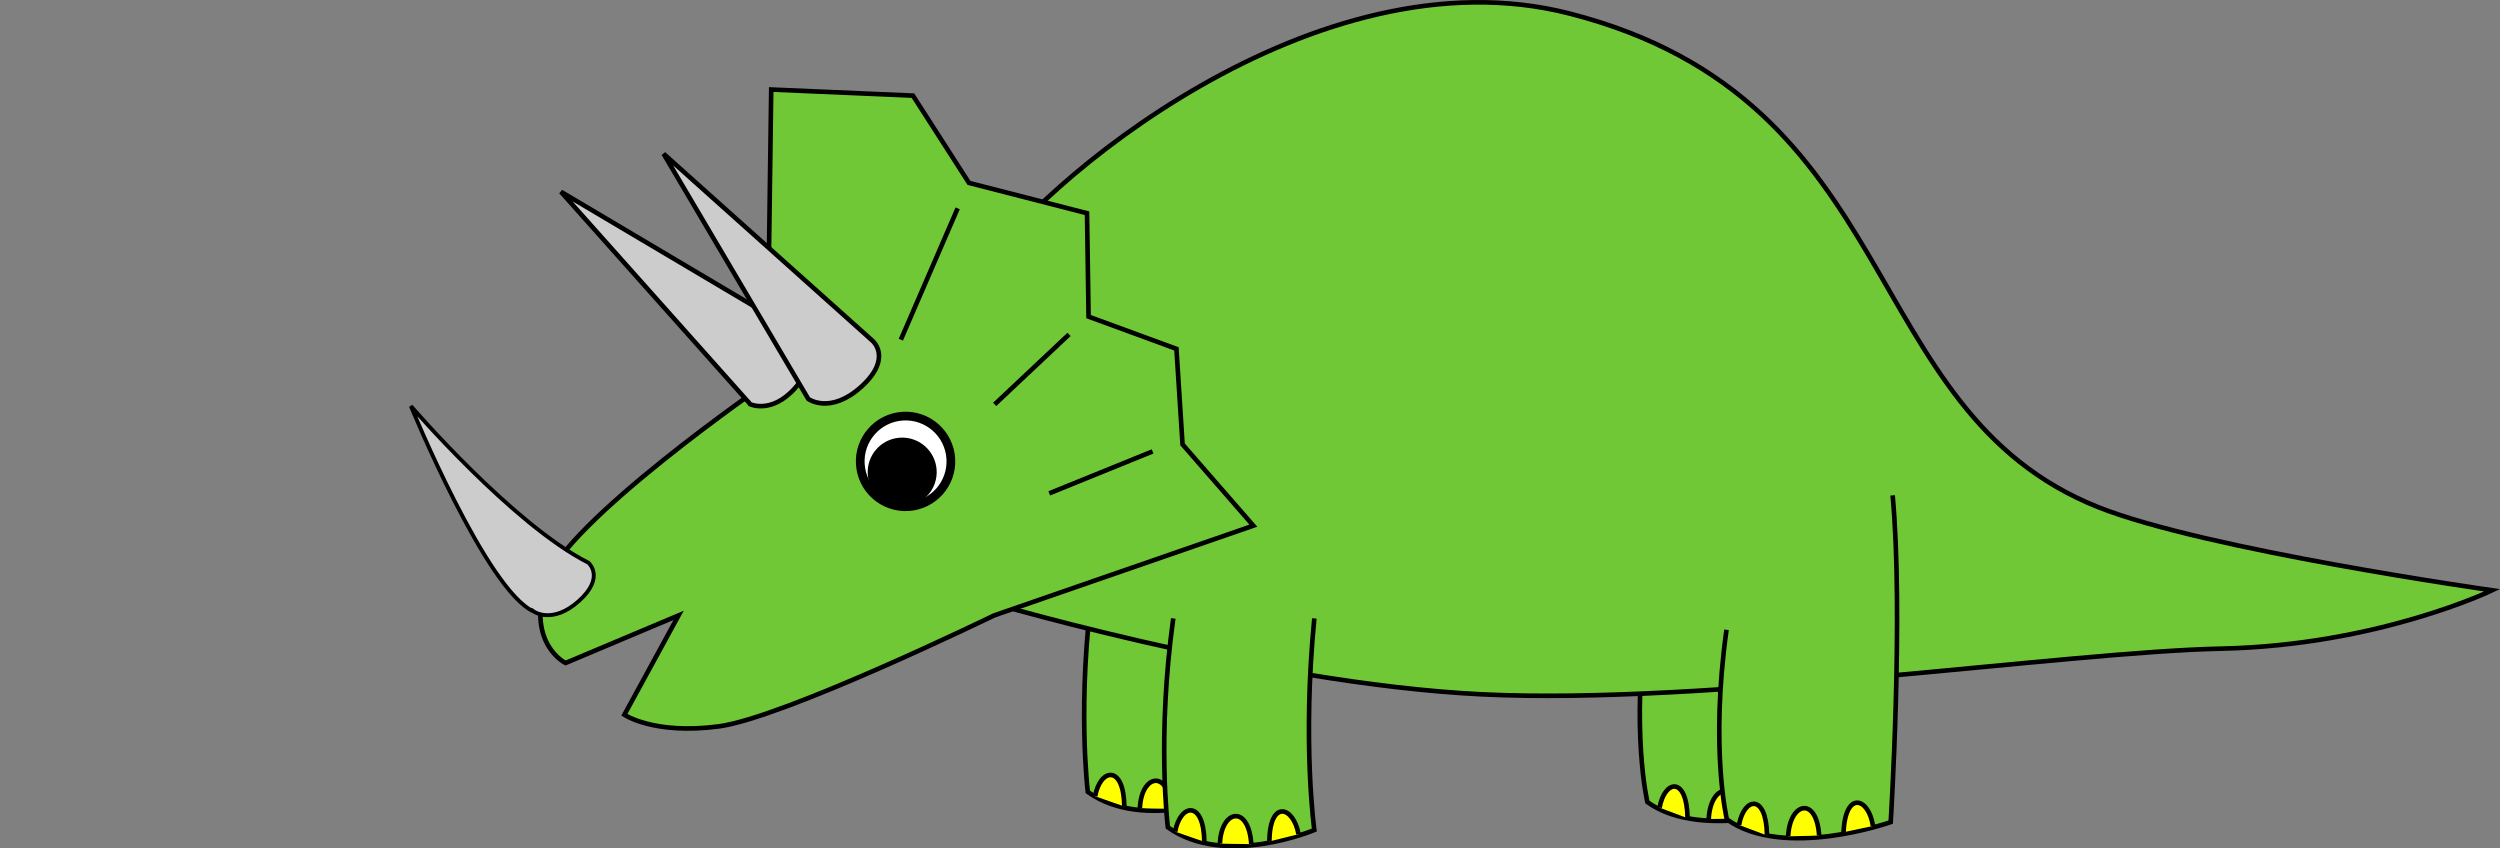 <?xml version="1.0" encoding="UTF-8" standalone="no"?>
<svg
   xmlns:dc="http://purl.org/dc/elements/1.1/"
   xmlns:cc="http://creativecommons.org/ns#"
   xmlns:rdf="http://www.w3.org/1999/02/22-rdf-syntax-ns#"
   xmlns:svg="http://www.w3.org/2000/svg"
   xmlns="http://www.w3.org/2000/svg"
   xmlns:sodipodi="http://sodipodi.sourceforge.net/DTD/sodipodi-0.dtd"
   xmlns:inkscape="http://www.inkscape.org/namespaces/inkscape"
   sodipodi:docname="triceratops2.svg"
   inkscape:version="1.0beta2 (2b71d25, 2019-12-03)"
   id="svg8"
   version="1.1"
   viewBox="0 0 143.429 48.674"
   height="48.674mm"
   width="143.429mm">
  <rect x="0" y="0" width="143.429" height="48.674" fill="#808080" stroke="none"/>
  <defs
     id="defs2" />
  <sodipodi:namedview
     inkscape:window-maximized="0"
     inkscape:window-y="23"
     inkscape:window-x="12"
     inkscape:window-height="797"
     inkscape:window-width="1281"
     inkscape:snap-global="false"
     showgrid="false"
     inkscape:document-rotation="0"
     inkscape:current-layer="g1325"
     inkscape:document-units="mm"
     inkscape:cy="25.184874"
     inkscape:cx="270.75885"
     inkscape:zoom="1.360617"
     inkscape:pageshadow="2"
     inkscape:pageopacity="0.0"
     borderopacity="1.0"
     bordercolor="#666666"
     pagecolor="#ffffff"
     id="base" />
  <g
     inkscape:groupmode="layer"
     id="layer3"
     inkscape:label="Legs bottom"
     style="display:inline;mix-blend-mode:normal"
     transform="translate(-29.024,-27.552)">
    <g
       id="g2211-3"
       transform="translate(-4.558,-0.991)">
      <path
         sodipodi:nodetypes="cccc"
         inkscape:connector-curvature="0"
         id="path2062-5-9"
         d="m 128.076,63.684 c -0.948,6.829 0.021,10.878 0.021,10.878 3.268,2.334 9.399,0.156 9.399,0.156 0,0 0.742,-11.934 0.111,-18.747"
         style="font-variation-settings:normal;vector-effect:none;fill:#71c837;fill-opacity:1;stroke:#000000;stroke-width:0.265px;stroke-linecap:butt;stroke-linejoin:miter;stroke-miterlimit:4;stroke-dasharray:none;stroke-dashoffset:0;stroke-opacity:1;stop-color:#000000" />
      <path
         sodipodi:nodetypes="cc"
         inkscape:connector-curvature="0"
         id="path2078-9-6"
         d="m 128.794,74.878 c 0.291,-1.602 1.574,-1.818 1.605,0.606"
         style="fill:#ffff00;stroke:#000000;stroke-width:0.265px;stroke-linecap:butt;stroke-linejoin:miter;stroke-opacity:1" />
      <path
         sodipodi:nodetypes="cc"
         style="fill:#ffff00;stroke:#000000;stroke-width:0.265px;stroke-linecap:butt;stroke-linejoin:miter;stroke-opacity:1"
         d="m 131.615,75.536 c 0.083,-1.935 1.62,-2.35 1.777,-0.052"
         id="path2078-4-3-5"
         inkscape:connector-curvature="0" />
      <path
         style="fill:#ffff00;stroke:#000000;stroke-width:0.265px;stroke-linecap:butt;stroke-linejoin:miter;stroke-opacity:1"
         d="M 136.478,74.939 C 136.245,73.328 134.908,72.874 134.789,75.294"
         id="path2078-3-5-6"
         inkscape:connector-curvature="0"
         sodipodi:nodetypes="cc" />
    </g>
    <g
       id="g2138-8"
       transform="translate(-4.591,-2.029)">
      <path
         style="font-variation-settings:normal;opacity:1;vector-effect:none;fill:#71c837;fill-opacity:1;stroke:#000000;stroke-width:0.265px;stroke-linecap:butt;stroke-linejoin:miter;stroke-miterlimit:4;stroke-dasharray:none;stroke-dashoffset:0;stroke-opacity:1;stop-color:#000000;stop-opacity:1"
         d="m 96.336,63.031 c -0.948,6.829 -0.311,11.984 -0.311,11.984 3.268,2.334 8.404,0.156 8.404,0.156 0,0 -0.696,-4.994 0,-12.139"
         id="path2062-6"
         inkscape:connector-curvature="0"
         sodipodi:nodetypes="cccc" />
      <path
         style="fill:#ffff00;stroke:#000000;stroke-width:0.265px;stroke-linecap:butt;stroke-linejoin:miter;stroke-opacity:1"
         d="m 96.444,75.264 c 0.291,-1.602 1.644,-1.841 1.675,0.583"
         id="path2078-35"
         inkscape:connector-curvature="0"
         sodipodi:nodetypes="cc" />
      <path
         inkscape:connector-curvature="0"
         id="path2078-4-8"
         d="m 99.013,75.943 c 0.083,-1.935 1.644,-2.257 1.8,0.041"
         style="fill:#ffff00;stroke:#000000;stroke-width:0.265px;stroke-linecap:butt;stroke-linejoin:miter;stroke-opacity:1"
         sodipodi:nodetypes="cc" />
      <path
         sodipodi:nodetypes="cc"
         inkscape:connector-curvature="0"
         id="path2078-3-1"
         d="m 103.523,75.409 c -0.291,-1.602 -1.644,-2.007 -1.675,0.416"
         style="fill:#ffff00;stroke:#000000;stroke-width:0.265px;stroke-linecap:butt;stroke-linejoin:miter;stroke-opacity:1" />
    </g>
  </g>
  <g
     transform="translate(-29.024,-27.552)"
     style="display:none"
     inkscape:label="Eat4"
     id="g1325"
     inkscape:groupmode="layer">
    <path
       style="font-variation-settings:normal;display:inline;opacity:1;vector-effect:none;fill:#71c837;fill-opacity:1;stroke:#000000;stroke-width:0.265px;stroke-linecap:butt;stroke-linejoin:miter;stroke-miterlimit:4;stroke-dasharray:none;stroke-dashoffset:0;stroke-opacity:1;stop-color:#000000;stop-opacity:1"
       d="M 84.975,43.577 C 88.554,37.974 104.583,24.619 119.058,28.325 c 19.454,4.98 16.337,22.75 30.348,28.325 6.137,2.442 22.255,7.159 22.255,7.159 0,0 -6.225,2.023 -15.096,1.868 -8.871,-0.156 -29.57,2.334 -42.487,1.712 -12.917,-0.623 -29.414,-5.603 -29.414,-5.603 z"
       id="path1301"
       inkscape:connector-curvature="0"
       sodipodi:nodetypes="csscsscc" />
    <g
       transform="rotate(16.362,73.202,41.482)"
       id="g1323">
      <path
         sodipodi:nodetypes="cccccccccczccczc"
         inkscape:connector-curvature="0"
         id="path1303"
         d="m 85.259,63.439 15.173,-4.191 -3.757,-4.913 10e-7,-5.491 -4.913,-2.168 0.289,-5.925 -6.647,-2.168 -2.89,-5.202 -8.092,-0.867 -1.301,16.763 c 0,0 -12.166,7.276 -13.439,10.694 -1.273,3.417 0.867,4.624 0.867,4.624 l 6.647,-2.312 -6.935,2.658 c 0,0 5.074,4.092 8.813,3.844 3.74,-0.247 16.185,-5.347 16.185,-5.347 z"
         style="fill:#71c837;stroke:#000000;stroke-width:0.265px;stroke-linecap:butt;stroke-linejoin:miter;stroke-opacity:1" />
      <g
         transform="translate(54.598,29.007)"
         id="g1309">
        <circle
           style="fill:#ffffff;stroke:#000000;stroke-width:0.5;stroke-miterlimit:4;stroke-dasharray:none"
           id="circle1305"
           cx="26.156"
           cy="-25.289"
           r="2.601"
           transform="scale(1,-1)" />
        <circle
           r="1.806"
           cy="-25.435"
           cx="25.469"
           id="circle1307"
           style="fill:#000000;stroke:#000000;stroke-width:0.347;stroke-miterlimit:4;stroke-dasharray:none"
           transform="scale(1,-1)" />
      </g>
      <path
         style="fill:#cccccc;stroke:#000000;stroke-width:0.265px;stroke-linecap:butt;stroke-linejoin:miter;stroke-opacity:1"
         d="M 72.079,50.46 62.01,37.6 75.304,46.674 c 0,0 1.271,0.828 -0.293,2.678 -1.564,1.85 -2.932,1.108 -2.932,1.108 z"
         id="path1311"
         inkscape:connector-curvature="0"
         sodipodi:nodetypes="ccczc" />
      <path
         sodipodi:nodetypes="ccczc"
         inkscape:connector-curvature="0"
         id="path1313"
         d="M 75.414,50.367 68.026,35.801 79.311,47.277 c 0,0 1.086,1.059 -0.806,2.571 -1.893,1.512 -3.091,0.519 -3.091,0.519 z"
         style="fill:#cccccc;stroke:#000000;stroke-width:0.265px;stroke-linecap:butt;stroke-linejoin:miter;stroke-opacity:1" />
      <path
         style="fill:#cccccc;stroke:#000000;stroke-width:0.223px;stroke-linecap:butt;stroke-linejoin:miter;stroke-opacity:1"
         d="M 58.913,61.528 C 56.28,60.146 52.634,49.319 52.634,49.319 c 0,0 5.409,7.161 9.591,9.619 0,0 0.923,0.887 -0.685,2.155 -1.609,1.267 -2.627,0.435 -2.627,0.435 z"
         id="path1315"
         inkscape:connector-curvature="0"
         sodipodi:nodetypes="ccczc" />
      <path
         sodipodi:nodetypes="cc"
         inkscape:connector-curvature="0"
         id="path1317"
         d="m 80.928,47.312 3.735,-7.315"
         style="fill:none;stroke:#000000;stroke-width:0.265px;stroke-linecap:butt;stroke-linejoin:miter;stroke-opacity:1" />
      <path
         sodipodi:nodetypes="cc"
         inkscape:connector-curvature="0"
         id="path1319"
         d="m 86.064,51.358 4.513,-3.735"
         style="fill:none;stroke:#000000;stroke-width:0.265px;stroke-linecap:butt;stroke-linejoin:miter;stroke-opacity:1" />
      <path
         sodipodi:nodetypes="cc"
         inkscape:connector-curvature="0"
         id="path1321"
         d="m 88.865,56.65 6.07,-2.023"
         style="fill:none;stroke:#000000;stroke-width:0.265px;stroke-linecap:butt;stroke-linejoin:miter;stroke-opacity:1" />
    </g>
  </g>
  <g
     transform="translate(-29.024,-27.552)"
     style="display:none"
     inkscape:label="Eat 3"
     id="g444"
     inkscape:groupmode="layer">
    <path
       style="font-variation-settings:normal;display:inline;opacity:1;vector-effect:none;fill:#71c837;fill-opacity:1;stroke:#000000;stroke-width:0.265px;stroke-linecap:butt;stroke-linejoin:miter;stroke-miterlimit:4;stroke-dasharray:none;stroke-dashoffset:0;stroke-opacity:1;stop-color:#000000;stop-opacity:1"
       d="m 84.975,43.577 c 6.846,-3.871 19.609,-18.957 34.083,-15.252 19.454,4.98 16.337,22.75 30.348,28.325 6.137,2.442 22.255,7.159 22.255,7.159 0,0 -6.225,2.023 -15.096,1.868 -8.871,-0.156 -29.57,2.334 -42.487,1.712 -12.917,-0.623 -21.047,-4.717 -29.414,-5.603 -8.367,-0.886 -20.535,-0.469 -20.535,-0.469 0.052,-3.035 0.104,-6.07 0.156,-9.104 0,0 13.845,-4.765 20.69,-8.636 z"
       id="path420"
       inkscape:connector-curvature="0"
       sodipodi:nodetypes="zsscsszccz" />
    <g
       id="g1299">
      <path
         sodipodi:nodetypes="cccccccccczccczcc"
         inkscape:connector-curvature="0"
         id="path422"
         d="m 52.914,68.644 15.307,3.672 -0.912,-6.118 2.656,-4.806 -3.252,-4.274 3.119,-5.046 -4.769,-5.113 -0.013,-5.951 -6.663,-4.674 -9.247,14.042 c 0,0 -14.168,0.483 -16.935,2.858 -2.767,2.375 -1.695,4.26 -1.695,4.26 l 7.153,1.398 -7.468,-1.364 c 0,0 2.574,6.371 5.966,7.964 3.393,1.593 16.752,3.15 16.752,3.15 z"
         style="fill:#71c837;stroke:#000000;stroke-width:0.265px;stroke-linecap:butt;stroke-linejoin:miter;stroke-opacity:1" />
      <g
         transform="matrix(0.934,0.038,-0.516,0.068,41.437,55.553)"
         id="g428"
         style="stroke:#000000;stroke-width:3.466;stroke-miterlimit:4;stroke-dasharray:none;stroke-opacity:1">
        <circle
           style="fill:#ffffff;stroke:#000000;stroke-width:3.466;stroke-miterlimit:4;stroke-dasharray:none;stroke-opacity:1"
           id="circle424"
           cx="26.156"
           cy="-25.289"
           r="2.601"
           transform="scale(1,-1)" />
        <circle
           r="1.806"
           cy="-25.435"
           cx="25.469"
           id="circle426"
           style="fill:#000000;stroke:#000000;stroke-width:3.466;stroke-miterlimit:4;stroke-dasharray:none;stroke-opacity:1"
           transform="scale(1,-1)" />
      </g>
      <path
         style="fill:#cccccc;stroke:#000000;stroke-width:0.265px;stroke-linecap:butt;stroke-linejoin:miter;stroke-opacity:1"
         d="m 47.657,50.908 -2.592,-16.126 7.245,14.372 c 0,0 0.712,1.34 -1.552,2.202 -2.264,0.863 -3.102,-0.448 -3.102,-0.448 z"
         id="path430"
         inkscape:connector-curvature="0"
         sodipodi:nodetypes="ccczc" />
      <path
         sodipodi:nodetypes="ccczc"
         inkscape:connector-curvature="0"
         id="path432"
         d="m 50.621,52.441 0.581,-16.323 4.325,15.504 c 0,0 0.439,1.452 -1.949,1.86 -2.388,0.408 -2.956,-1.041 -2.956,-1.041 z"
         style="fill:#cccccc;stroke:#000000;stroke-width:0.265px;stroke-linecap:butt;stroke-linejoin:miter;stroke-opacity:1" />
      <path
         style="fill:#cccccc;stroke:#000000;stroke-width:0.223px;stroke-linecap:butt;stroke-linejoin:miter;stroke-opacity:1"
         d="m 30.78,54.227 c -1.636,-2.484 0.411,-13.723 0.411,-13.723 0,0 1.27,8.885 3.741,13.059 0,0 0.379,1.223 -1.642,1.554 -2.021,0.331 -2.51,-0.89 -2.51,-0.89 z"
         id="path434"
         inkscape:connector-curvature="0"
         sodipodi:nodetypes="ccczc" />
      <path
         sodipodi:nodetypes="cc"
         inkscape:connector-curvature="0"
         id="path436"
         d="m 56.925,52.434 6.807,-4.595"
         style="fill:none;stroke:#000000;stroke-width:0.265px;stroke-linecap:butt;stroke-linejoin:miter;stroke-opacity:1" />
      <path
         sodipodi:nodetypes="cc"
         inkscape:connector-curvature="0"
         id="path438"
         d="m 59.463,58.46 5.757,-1.086"
         style="fill:none;stroke:#000000;stroke-width:0.265px;stroke-linecap:butt;stroke-linejoin:miter;stroke-opacity:1" />
      <path
         sodipodi:nodetypes="cc"
         inkscape:connector-curvature="0"
         id="path440"
         d="m 59.355,64.446 6.291,1.165"
         style="fill:none;stroke:#000000;stroke-width:0.265px;stroke-linecap:butt;stroke-linejoin:miter;stroke-opacity:1" />
    </g>
  </g>
  <g
     inkscape:groupmode="layer"
     id="g418"
     inkscape:label="Eat 2"
     style="display:none"
     transform="translate(-29.024,-27.552)">
    <path
       sodipodi:nodetypes="zsscsszccz"
       inkscape:connector-curvature="0"
       id="path394"
       d="m 84.975,43.577 c 6.846,-3.871 19.609,-18.957 34.083,-15.252 19.454,4.98 16.337,22.75 30.348,28.325 6.137,2.442 22.255,7.159 22.255,7.159 0,0 -6.225,2.023 -15.096,1.868 -8.871,-0.156 -29.57,2.334 -42.487,1.712 -12.917,-0.623 -21.047,-4.717 -29.414,-5.603 -8.367,-0.886 -20.535,-0.469 -20.535,-0.469 0.052,-3.035 0.104,-6.07 0.156,-9.104 0,0 13.845,-4.765 20.69,-8.636 z"
       style="font-variation-settings:normal;display:inline;opacity:1;vector-effect:none;fill:#71c837;fill-opacity:1;stroke:#000000;stroke-width:0.265px;stroke-linecap:butt;stroke-linejoin:miter;stroke-miterlimit:4;stroke-dasharray:none;stroke-dashoffset:0;stroke-opacity:1;stop-color:#000000;stop-opacity:1" />
    <g
       transform="rotate(15.845,55.54,-37.147)"
       id="g416">
      <path
         style="fill:#71c837;stroke:#000000;stroke-width:0.265px;stroke-linecap:butt;stroke-linejoin:miter;stroke-opacity:1"
         d="m 85.259,63.439 15.173,-4.191 -3.757,-4.913 10e-7,-5.491 -4.913,-2.168 0.289,-5.925 -6.647,-2.168 -2.89,-5.202 -8.092,-0.867 -1.301,16.763 c 0,0 -12.166,7.276 -13.439,10.694 -1.273,3.417 0.089,3.263 0.089,3.263 l 7.425,-0.951 -0.746,6.852 c 0,0 -1.115,-0.102 2.624,-0.35 3.74,-0.247 16.185,-5.347 16.185,-5.347 z"
         id="path396"
         inkscape:connector-curvature="0"
         sodipodi:nodetypes="cccccccccczccczc" />
      <g
         id="g402"
         transform="translate(54.598,29.007)">
        <circle
           transform="scale(1,-1)"
           r="2.601"
           cy="-25.289"
           cx="26.156"
           id="circle398"
           style="fill:#ffffff;stroke:#000000;stroke-width:0.5;stroke-miterlimit:4;stroke-dasharray:none" />
        <circle
           transform="scale(1,-1)"
           style="fill:#000000;stroke:#000000;stroke-width:0.347;stroke-miterlimit:4;stroke-dasharray:none"
           id="circle400"
           cx="25.469"
           cy="-25.435"
           r="1.806" />
      </g>
      <path
         sodipodi:nodetypes="ccczc"
         inkscape:connector-curvature="0"
         id="path404"
         d="M 72.079,50.46 62.01,37.6 75.304,46.674 c 0,0 1.271,0.828 -0.293,2.678 -1.564,1.85 -2.932,1.108 -2.932,1.108 z"
         style="fill:#cccccc;stroke:#000000;stroke-width:0.265px;stroke-linecap:butt;stroke-linejoin:miter;stroke-opacity:1" />
      <path
         style="fill:#cccccc;stroke:#000000;stroke-width:0.265px;stroke-linecap:butt;stroke-linejoin:miter;stroke-opacity:1"
         d="M 75.414,50.367 68.026,35.801 79.311,47.277 c 0,0 1.086,1.059 -0.806,2.571 -1.893,1.512 -3.091,0.519 -3.091,0.519 z"
         id="path406"
         inkscape:connector-curvature="0"
         sodipodi:nodetypes="ccczc" />
      <path
         sodipodi:nodetypes="ccczc"
         inkscape:connector-curvature="0"
         id="path408"
         d="M 58.913,61.528 C 56.28,60.146 52.634,49.319 52.634,49.319 c 0,0 5.409,7.161 9.591,9.619 0,0 0.923,0.887 -0.685,2.155 -1.609,1.267 -2.627,0.435 -2.627,0.435 z"
         style="fill:#cccccc;stroke:#000000;stroke-width:0.223px;stroke-linecap:butt;stroke-linejoin:miter;stroke-opacity:1" />
      <path
         style="fill:none;stroke:#000000;stroke-width:0.265px;stroke-linecap:butt;stroke-linejoin:miter;stroke-opacity:1"
         d="m 80.928,47.312 3.735,-7.315"
         id="path410"
         inkscape:connector-curvature="0"
         sodipodi:nodetypes="cc" />
      <path
         style="fill:none;stroke:#000000;stroke-width:0.265px;stroke-linecap:butt;stroke-linejoin:miter;stroke-opacity:1"
         d="m 86.064,51.358 4.513,-3.735"
         id="path412"
         inkscape:connector-curvature="0"
         sodipodi:nodetypes="cc" />
      <path
         style="fill:none;stroke:#000000;stroke-width:0.265px;stroke-linecap:butt;stroke-linejoin:miter;stroke-opacity:1"
         d="m 88.865,56.65 6.07,-2.023"
         id="path414"
         inkscape:connector-curvature="0"
         sodipodi:nodetypes="cc" />
    </g>
  </g>
  <g
     transform="translate(-29.024,-27.552)"
     style="display:none"
     inkscape:label="Eat 1"
     id="g392"
     inkscape:groupmode="layer">
    <path
       style="font-variation-settings:normal;display:inline;opacity:1;vector-effect:none;fill:#71c837;fill-opacity:1;stroke:#000000;stroke-width:0.265px;stroke-linecap:butt;stroke-linejoin:miter;stroke-miterlimit:4;stroke-dasharray:none;stroke-dashoffset:0;stroke-opacity:1;stop-color:#000000;stop-opacity:1"
       d="M 84.975,43.577 C 88.554,37.974 104.583,24.619 119.058,28.325 c 19.454,4.98 16.337,22.75 30.348,28.325 6.137,2.442 22.255,7.159 22.255,7.159 0,0 -6.225,2.023 -15.096,1.868 -8.871,-0.156 -29.57,2.334 -42.487,1.712 -12.917,-0.623 -29.414,-5.603 -29.414,-5.603 z"
       id="path368"
       inkscape:connector-curvature="0"
       sodipodi:nodetypes="csscsscc" />
    <g
       id="g390">
      <path
         sodipodi:nodetypes="cccccccccczccczc"
         inkscape:connector-curvature="0"
         id="path370"
         d="m 85.259,63.439 15.173,-4.191 -3.757,-4.913 10e-7,-5.491 -4.913,-2.168 0.289,-5.925 -6.647,-2.168 -2.89,-5.202 -8.092,-0.867 -1.301,16.763 c 0,0 -12.166,7.276 -13.439,10.694 -1.273,3.417 0.089,3.263 0.089,3.263 l 7.425,-0.951 -0.746,6.852 c 0,0 -1.115,-0.102 2.624,-0.35 3.74,-0.247 16.185,-5.347 16.185,-5.347 z"
         style="fill:#71c837;stroke:#000000;stroke-width:0.265px;stroke-linecap:butt;stroke-linejoin:miter;stroke-opacity:1" />
      <g
         transform="translate(54.598,29.007)"
         id="g376">
        <circle
           style="fill:#ffffff;stroke:#000000;stroke-width:0.5;stroke-miterlimit:4;stroke-dasharray:none"
           id="circle372"
           cx="26.156"
           cy="-25.289"
           r="2.601"
           transform="scale(1,-1)" />
        <circle
           r="1.806"
           cy="-25.435"
           cx="25.469"
           id="circle374"
           style="fill:#000000;stroke:#000000;stroke-width:0.347;stroke-miterlimit:4;stroke-dasharray:none"
           transform="scale(1,-1)" />
      </g>
      <path
         style="fill:#cccccc;stroke:#000000;stroke-width:0.265px;stroke-linecap:butt;stroke-linejoin:miter;stroke-opacity:1"
         d="M 72.079,50.46 62.01,37.6 75.304,46.674 c 0,0 1.271,0.828 -0.293,2.678 -1.564,1.85 -2.932,1.108 -2.932,1.108 z"
         id="path378"
         inkscape:connector-curvature="0"
         sodipodi:nodetypes="ccczc" />
      <path
         sodipodi:nodetypes="ccczc"
         inkscape:connector-curvature="0"
         id="path380"
         d="M 75.414,50.367 68.026,35.801 79.311,47.277 c 0,0 1.086,1.059 -0.806,2.571 -1.893,1.512 -3.091,0.519 -3.091,0.519 z"
         style="fill:#cccccc;stroke:#000000;stroke-width:0.265px;stroke-linecap:butt;stroke-linejoin:miter;stroke-opacity:1" />
      <path
         style="fill:#cccccc;stroke:#000000;stroke-width:0.223px;stroke-linecap:butt;stroke-linejoin:miter;stroke-opacity:1"
         d="M 58.913,61.528 C 56.28,60.146 52.634,49.319 52.634,49.319 c 0,0 5.409,7.161 9.591,9.619 0,0 0.923,0.887 -0.685,2.155 -1.609,1.267 -2.627,0.435 -2.627,0.435 z"
         id="path382"
         inkscape:connector-curvature="0"
         sodipodi:nodetypes="ccczc" />
      <path
         sodipodi:nodetypes="cc"
         inkscape:connector-curvature="0"
         id="path384"
         d="m 80.928,47.312 3.735,-7.315"
         style="fill:none;stroke:#000000;stroke-width:0.265px;stroke-linecap:butt;stroke-linejoin:miter;stroke-opacity:1" />
      <path
         sodipodi:nodetypes="cc"
         inkscape:connector-curvature="0"
         id="path386"
         d="m 86.064,51.358 4.513,-3.735"
         style="fill:none;stroke:#000000;stroke-width:0.265px;stroke-linecap:butt;stroke-linejoin:miter;stroke-opacity:1" />
      <path
         sodipodi:nodetypes="cc"
         inkscape:connector-curvature="0"
         id="path388"
         d="m 88.865,56.65 6.07,-2.023"
         style="fill:none;stroke:#000000;stroke-width:0.265px;stroke-linecap:butt;stroke-linejoin:miter;stroke-opacity:1" />
    </g>
  </g>
  <g
     style="display:inline"
     inkscape:label="Position 2"
     id="g2316"
     inkscape:groupmode="layer"
     transform="translate(-29.024,-27.552)">
    <path
       style="font-variation-settings:normal;display:inline;opacity:1;vector-effect:none;fill:#71c837;fill-opacity:1;stroke:#000000;stroke-width:0.265px;stroke-linecap:butt;stroke-linejoin:miter;stroke-miterlimit:4;stroke-dasharray:none;stroke-dashoffset:0;stroke-opacity:1;stop-color:#000000;stop-opacity:1"
       d="M 84.975,43.577 C 88.554,37.974 104.583,24.619 119.058,28.325 c 19.454,4.98 16.337,22.75 30.348,28.325 6.137,2.442 22.597,4.768 22.597,4.768 0,0 -6.567,3.162 -15.552,3.348 -8.87,0.184 -29.456,3.245 -42.373,2.623 -12.917,-0.623 -29.414,-5.603 -29.414,-5.603 z"
       id="path2292"
       inkscape:connector-curvature="0"
       sodipodi:nodetypes="csscsscc" />
    <g
       id="g2357"
       transform="rotate(-3.655,76.592,50.659)">
      <g
         id="g2344">
        <g
           id="g2335">
          <path
             sodipodi:nodetypes="cccccccccczccczc"
             inkscape:connector-curvature="0"
             id="path2294"
             d="m 85.259,63.439 15.173,-4.191 -3.757,-4.913 10e-7,-5.491 -4.913,-2.168 0.289,-5.925 -6.647,-2.168 -2.89,-5.202 -8.092,-0.867 -1.301,16.763 c 0,0 -12.166,7.276 -13.439,10.694 -1.273,3.417 0.867,4.624 0.867,4.624 l 6.647,-2.312 -3.468,5.491 c 0,0 1.607,1.259 5.347,1.012 3.74,-0.247 16.185,-5.347 16.185,-5.347 z"
             style="fill:#71c837;stroke:#000000;stroke-width:0.265px;stroke-linecap:butt;stroke-linejoin:miter;stroke-opacity:1" />
          <circle
             transform="scale(1,-1)"
             r="2.601"
             cy="-54.296"
             cx="80.754"
             id="circle2296"
             style="fill:#ffffff;stroke:#000000;stroke-width:0.5;stroke-miterlimit:4;stroke-dasharray:none" />
          <path
             style="fill:#cccccc;stroke:#000000;stroke-width:0.265px;stroke-linecap:butt;stroke-linejoin:miter;stroke-opacity:1"
             d="M 72.079,50.46 62.01,37.6 75.304,46.674 c 0,0 1.271,0.828 -0.293,2.678 -1.564,1.85 -2.932,1.108 -2.932,1.108 z"
             id="path2302"
             inkscape:connector-curvature="0"
             sodipodi:nodetypes="ccczc" />
          <path
             sodipodi:nodetypes="ccczc"
             inkscape:connector-curvature="0"
             id="path2304"
             d="M 75.414,50.367 68.026,35.801 79.311,47.277 c 0,0 1.086,1.059 -0.806,2.571 -1.893,1.512 -3.091,0.519 -3.091,0.519 z"
             style="fill:#cccccc;stroke:#000000;stroke-width:0.265px;stroke-linecap:butt;stroke-linejoin:miter;stroke-opacity:1" />
          <path
             style="fill:#cccccc;stroke:#000000;stroke-width:0.223px;stroke-linecap:butt;stroke-linejoin:miter;stroke-opacity:1"
             d="M 58.913,61.528 C 56.28,60.146 52.634,49.319 52.634,49.319 c 0,0 5.409,7.161 9.591,9.619 0,0 0.923,0.887 -0.685,2.155 -1.609,1.267 -2.627,0.435 -2.627,0.435 z"
             id="path2306"
             inkscape:connector-curvature="0"
             sodipodi:nodetypes="ccczc" />
        </g>
        <circle
           r="1.806"
           cy="-54.897"
           cx="80.522"
           id="circle2298"
           style="fill:#000000;stroke:#000000;stroke-width:0.347;stroke-miterlimit:4;stroke-dasharray:none"
           transform="scale(1,-1)" />
      </g>
      <path
         sodipodi:nodetypes="cc"
         inkscape:connector-curvature="0"
         id="path2308"
         d="m 80.928,47.312 3.735,-7.315"
         style="fill:none;stroke:#000000;stroke-width:0.265px;stroke-linecap:butt;stroke-linejoin:miter;stroke-opacity:1" />
      <path
         sodipodi:nodetypes="cc"
         inkscape:connector-curvature="0"
         id="path2310"
         d="m 86.064,51.358 4.513,-3.735"
         style="fill:none;stroke:#000000;stroke-width:0.265px;stroke-linecap:butt;stroke-linejoin:miter;stroke-opacity:1" />
      <path
         sodipodi:nodetypes="cc"
         inkscape:connector-curvature="0"
         id="path2312"
         d="m 88.865,56.65 6.07,-2.023"
         style="fill:none;stroke:#000000;stroke-width:0.265px;stroke-linecap:butt;stroke-linejoin:miter;stroke-opacity:1" />
    </g>
  </g>
  <g
     inkscape:groupmode="layer"
     id="layer4"
     inkscape:label="Position 1"
     style="display:none"
     transform="translate(-29.024,-27.552)">
    <path
       sodipodi:nodetypes="csscsscc"
       inkscape:connector-curvature="0"
       id="path873"
       d="M 84.975,43.577 C 88.554,37.974 104.583,24.619 119.058,28.325 c 19.454,4.98 16.337,22.75 30.348,28.325 6.137,2.442 22.255,7.159 22.255,7.159 0,0 -6.225,2.023 -15.096,1.868 -8.871,-0.156 -29.57,2.334 -42.487,1.712 -12.917,-0.623 -29.414,-5.603 -29.414,-5.603 z"
       style="font-variation-settings:normal;display:inline;opacity:1;vector-effect:none;fill:#71c837;fill-opacity:1;stroke:#000000;stroke-width:0.265px;stroke-linecap:butt;stroke-linejoin:miter;stroke-miterlimit:4;stroke-dasharray:none;stroke-dashoffset:0;stroke-opacity:1;stop-color:#000000;stop-opacity:1" />
    <g
       id="g2278">
      <path
         style="fill:#71c837;stroke:#000000;stroke-width:0.265px;stroke-linecap:butt;stroke-linejoin:miter;stroke-opacity:1"
         d="m 85.259,63.439 15.173,-4.191 -3.757,-4.913 10e-7,-5.491 -4.913,-2.168 0.289,-5.925 -6.647,-2.168 -2.89,-5.202 -8.092,-0.867 -1.301,16.763 c 0,0 -12.166,7.276 -13.439,10.694 -1.273,3.417 0.867,4.624 0.867,4.624 l 6.647,-2.312 -3.468,5.491 c 0,0 1.607,1.259 5.347,1.012 3.74,-0.247 16.185,-5.347 16.185,-5.347 z"
         id="path12"
         inkscape:connector-curvature="0"
         sodipodi:nodetypes="cccccccccczccczc" />
      <g
         id="g843"
         transform="translate(54.598,29.007)">
        <circle
           transform="scale(1,-1)"
           r="2.601"
           cy="-25.289"
           cx="26.156"
           id="path14"
           style="fill:#ffffff;stroke:#000000;stroke-width:0.5;stroke-miterlimit:4;stroke-dasharray:none" />
        <circle
           transform="scale(1,-1)"
           style="fill:#000000;stroke:#000000;stroke-width:0.347;stroke-miterlimit:4;stroke-dasharray:none"
           id="circle839"
           cx="25.469"
           cy="-25.435"
           r="1.806" />
      </g>
      <path
         sodipodi:nodetypes="ccczc"
         inkscape:connector-curvature="0"
         id="path845"
         d="M 72.079,50.46 62.01,37.6 75.304,46.674 c 0,0 1.271,0.828 -0.293,2.678 -1.564,1.85 -2.932,1.108 -2.932,1.108 z"
         style="fill:#cccccc;stroke:#000000;stroke-width:0.265px;stroke-linecap:butt;stroke-linejoin:miter;stroke-opacity:1" />
      <path
         style="fill:#cccccc;stroke:#000000;stroke-width:0.265px;stroke-linecap:butt;stroke-linejoin:miter;stroke-opacity:1"
         d="M 75.414,50.367 68.026,35.801 79.311,47.277 c 0,0 1.086,1.059 -0.806,2.571 -1.893,1.512 -3.091,0.519 -3.091,0.519 z"
         id="path10"
         inkscape:connector-curvature="0"
         sodipodi:nodetypes="ccczc" />
      <path
         sodipodi:nodetypes="ccczc"
         inkscape:connector-curvature="0"
         id="path847"
         d="M 58.913,61.528 C 56.28,60.146 52.634,49.319 52.634,49.319 c 0,0 5.409,7.161 9.591,9.619 0,0 0.923,0.887 -0.685,2.155 -1.609,1.267 -2.627,0.435 -2.627,0.435 z"
         style="fill:#cccccc;stroke:#000000;stroke-width:0.223px;stroke-linecap:butt;stroke-linejoin:miter;stroke-opacity:1" />
      <path
         style="fill:none;stroke:#000000;stroke-width:0.265px;stroke-linecap:butt;stroke-linejoin:miter;stroke-opacity:1"
         d="m 80.928,47.312 3.735,-7.315"
         id="path849"
         inkscape:connector-curvature="0"
         sodipodi:nodetypes="cc" />
      <path
         style="fill:none;stroke:#000000;stroke-width:0.265px;stroke-linecap:butt;stroke-linejoin:miter;stroke-opacity:1"
         d="m 86.064,51.358 4.513,-3.735"
         id="path851"
         inkscape:connector-curvature="0"
         sodipodi:nodetypes="cc" />
      <path
         style="fill:none;stroke:#000000;stroke-width:0.265px;stroke-linecap:butt;stroke-linejoin:miter;stroke-opacity:1"
         d="m 88.865,56.65 6.07,-2.023"
         id="path853"
         inkscape:connector-curvature="0"
         sodipodi:nodetypes="cc" />
    </g>
  </g>
  <g
     id="layer1"
     inkscape:groupmode="layer"
     inkscape:label="Layer 1"
     style="display:inline"
     transform="translate(-29.024,-27.552)" />
  <g
     inkscape:groupmode="layer"
     id="layer2"
     inkscape:label="Legs top"
     style="display:inline"
     transform="translate(-29.024,-27.552)">
    <g
       id="g2138">
      <path
         sodipodi:nodetypes="cccc"
         inkscape:connector-curvature="0"
         id="path2062"
         d="m 96.336,63.031 c -0.948,6.829 -0.311,11.984 -0.311,11.984 3.268,2.334 8.404,0.156 8.404,0.156 0,0 -0.696,-4.994 0,-12.139"
         style="font-variation-settings:normal;opacity:1;vector-effect:none;fill:#71c837;fill-opacity:1;stroke:#000000;stroke-width:0.265px;stroke-linecap:butt;stroke-linejoin:miter;stroke-miterlimit:4;stroke-dasharray:none;stroke-dashoffset:0;stroke-opacity:1;stop-color:#000000;stop-opacity:1" />
      <path
         sodipodi:nodetypes="cc"
         inkscape:connector-curvature="0"
         id="path2078"
         d="m 96.444,75.264 c 0.291,-1.602 1.644,-1.841 1.675,0.583"
         style="fill:#ffff00;stroke:#000000;stroke-width:0.265px;stroke-linecap:butt;stroke-linejoin:miter;stroke-opacity:1" />
      <path
         sodipodi:nodetypes="cc"
         style="fill:#ffff00;stroke:#000000;stroke-width:0.265px;stroke-linecap:butt;stroke-linejoin:miter;stroke-opacity:1"
         d="m 99.013,75.943 c 0.083,-1.935 1.644,-2.257 1.8,0.041"
         id="path2078-4"
         inkscape:connector-curvature="0" />
      <path
         style="fill:#ffff00;stroke:#000000;stroke-width:0.265px;stroke-linecap:butt;stroke-linejoin:miter;stroke-opacity:1"
         d="m 103.523,75.409 c -0.291,-1.602 -1.644,-2.007 -1.675,0.416"
         id="path2078-3"
         inkscape:connector-curvature="0"
         sodipodi:nodetypes="cc" />
    </g>
    <g
       id="g2211">
      <path
         style="font-variation-settings:normal;vector-effect:none;fill:#71c837;fill-opacity:1;stroke:#000000;stroke-width:0.265px;stroke-linecap:butt;stroke-linejoin:miter;stroke-miterlimit:4;stroke-dasharray:none;stroke-dashoffset:0;stroke-opacity:1;stop-color:#000000"
         d="m 128.076,63.684 c -0.948,6.829 0.021,10.878 0.021,10.878 3.268,2.334 9.399,0.156 9.399,0.156 0,0 0.742,-11.934 0.111,-18.747"
         id="path2062-5"
         inkscape:connector-curvature="0"
         sodipodi:nodetypes="cccc" />
      <path
         style="fill:#ffff00;stroke:#000000;stroke-width:0.265px;stroke-linecap:butt;stroke-linejoin:miter;stroke-opacity:1"
         d="m 128.794,74.878 c 0.291,-1.602 1.574,-1.818 1.605,0.606"
         id="path2078-9"
         inkscape:connector-curvature="0"
         sodipodi:nodetypes="cc" />
      <path
         inkscape:connector-curvature="0"
         id="path2078-4-3"
         d="m 131.615,75.536 c 0.083,-1.935 1.62,-2.35 1.777,-0.052"
         style="fill:#ffff00;stroke:#000000;stroke-width:0.265px;stroke-linecap:butt;stroke-linejoin:miter;stroke-opacity:1"
         sodipodi:nodetypes="cc" />
      <path
         sodipodi:nodetypes="cc"
         inkscape:connector-curvature="0"
         id="path2078-3-5"
         d="M 136.478,74.939 C 136.245,73.328 134.908,72.874 134.789,75.294"
         style="fill:#ffff00;stroke:#000000;stroke-width:0.265px;stroke-linecap:butt;stroke-linejoin:miter;stroke-opacity:1" />
    </g>
  </g>
</svg>
